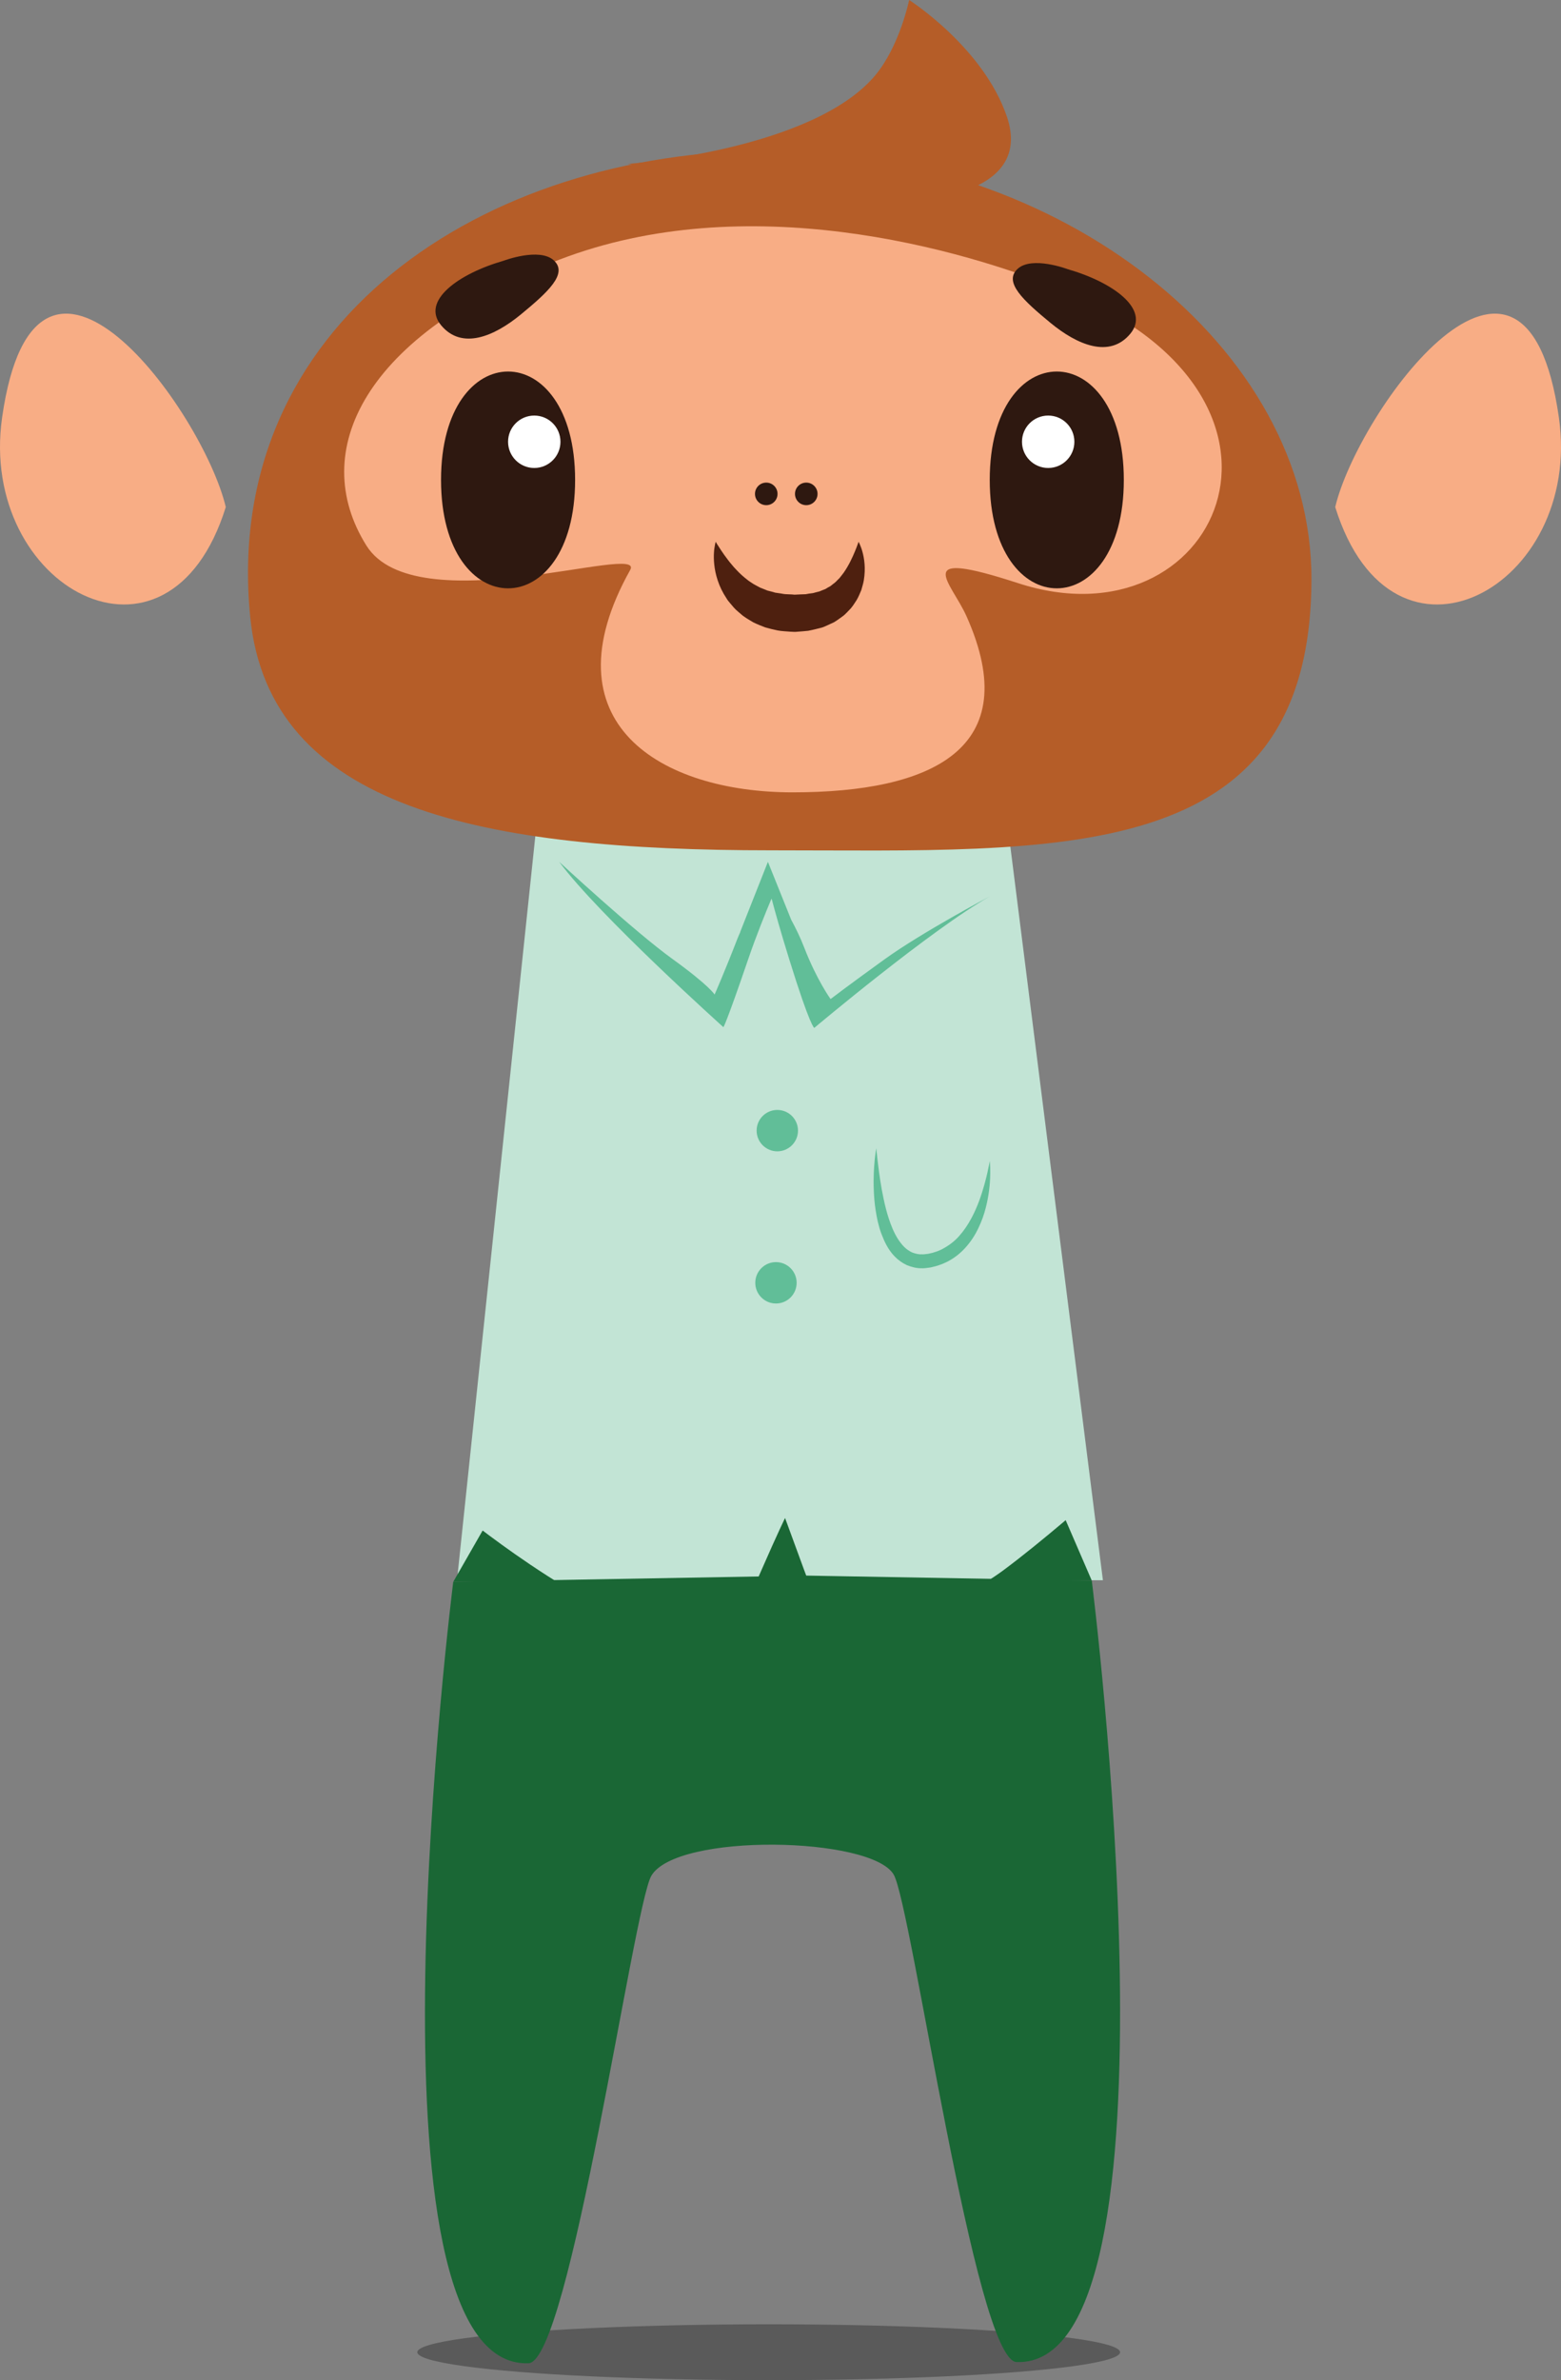 <?xml version="1.0" encoding="utf-8"?>
<!-- Generator: Adobe Illustrator 16.0.0, SVG Export Plug-In . SVG Version: 6.00 Build 0)  -->
<!DOCTYPE svg PUBLIC "-//W3C//DTD SVG 1.1//EN" "http://www.w3.org/Graphics/SVG/1.1/DTD/svg11.dtd">
<svg version="1.1" id="Layer_1" xmlns="http://www.w3.org/2000/svg" xmlns:xlink="http://www.w3.org/1999/xlink" x="0px" y="0px"
	 width="384.164px" height="585.352px" viewBox="0 0 384.164 585.352" enable-background="new 0 0 384.164 585.352"
	 xml:space="preserve">
<rect x="0" y="0" width="384.164" height="585.352" fill="#808080" stroke="none"/>
<ellipse opacity="0.3" cx="189.179" cy="578.482" rx="86.475" ry="6.869"/>
<polygon fill="#C2E4D5" points="131.902,204.115 112.471,388.631 271.43,388.631 248.386,206.122 "/>
<path fill="#F8AD85" d="M328.598,124.701c5.58-23.52,46.717-80.488,55.048-22.016C389.586,144.374,342.726,170.064,328.598,124.701z
	"/>
<polygon fill="#1A6735" points="119.713,374.768 111.545,389.02 268.691,388.723 258.963,366.217 "/>
<path fill="#B55D28" d="M322.749,142.498c-0.146,71.07-62.234,66.621-133.013,66.621c-70.779,0-123.454-10.074-128.155-57.367
	C54.407,79.577,118.957,37.012,189.736,37.012C260.514,37.012,322.865,85.128,322.749,142.498z"/>
<path fill="#F8AD85" d="M137.685,63.846c-48.226,18.506-61.996,47.191-47.512,70.324c12.088,19.303,68.794-0.925,64.921,5.996
	c-21.078,37.685,7.573,54.696,39.96,54.696c34.236,0,57.371-10.725,42.807-43.303c-3.833-8.577-14.013-16.847,12.713-8.136
	c48.886,15.934,76.8-44.415,12.954-71.25C235.922,60.571,183.299,46.342,137.685,63.846z"/>
<path fill="#2E1810" d="M141.535,118.029c0,35.548-32.996,35.548-32.996,0C108.539,82.481,141.535,82.481,141.535,118.029z"/>
<path fill="#2E1810" d="M276.573,118.029c0,35.548-32.996,35.548-32.996,0C243.577,82.481,276.573,82.481,276.573,118.029z"/>
<path fill="#B55D28" d="M154.447,40.318c0,0,45.522-3.306,60.965-21.812C221.436,11.285,223.74,0,223.74,0
	s18.238,11.613,24.058,28.685c6.549,19.214-21.283,20.356-21.283,20.356L154.447,40.318z"/>
<path fill="#4E200F" d="M176.132,133.245c0,0,0.478,0.833,1.354,2.127c0.438,0.646,0.957,1.414,1.592,2.23
	c0.304,0.415,0.646,0.834,1.012,1.262c0.343,0.439,0.742,0.861,1.151,1.292c0.802,0.868,1.724,1.698,2.706,2.452
	c0.473,0.401,1.033,0.692,1.537,1.053c0.532,0.325,1.111,0.575,1.647,0.885c0.582,0.241,1.185,0.44,1.757,0.699
	c0.621,0.166,1.261,0.298,1.871,0.505c0.651,0.127,1.338,0.162,1.991,0.311c0.667,0.117,1.401,0.071,2.097,0.129l0.527,0.046
	l0.133,0.013l0.033,0.003l0.016,0.001c0.071-0.001-0.568,0.021-0.287,0.011l0.081-0.004l0.327-0.016l1.305-0.063
	c0.434-0.022,0.868-0.044,1.301-0.046l0.826-0.146c0.271-0.042,0.544-0.078,0.821-0.105c0.282-0.026,0.571-0.151,0.857-0.214
	c0.296-0.073,0.587-0.146,0.876-0.217c0.264-0.11,0.523-0.218,0.783-0.326c0.256-0.115,0.553-0.182,0.788-0.325
	c0.226-0.153,0.464-0.293,0.714-0.424c0.537-0.221,0.885-0.66,1.368-0.969c0.457-0.341,0.795-0.8,1.233-1.179
	c0.35-0.453,0.726-0.886,1.057-1.349c1.311-1.866,2.202-3.849,2.793-5.279c0.598-1.44,0.894-2.356,0.894-2.356
	s0.123,0.206,0.302,0.615c0.164,0.408,0.435,1.019,0.646,1.825c0.226,0.807,0.43,1.809,0.525,2.998
	c0.101,1.188,0.059,2.558-0.19,4.086c-0.13,0.761-0.387,1.542-0.615,2.375c-0.347,0.792-0.674,1.65-1.166,2.468
	c-0.529,0.793-1.035,1.675-1.778,2.392c-0.352,0.38-0.722,0.756-1.106,1.124c-0.385,0.364-0.837,0.641-1.27,0.966
	c-0.441,0.305-0.885,0.645-1.356,0.915c-0.486,0.226-0.974,0.454-1.467,0.683c-0.506,0.214-0.985,0.473-1.531,0.642
	c-0.56,0.141-1.124,0.282-1.69,0.424c-0.563,0.13-1.164,0.27-1.706,0.372c-0.43,0.054-0.864,0.087-1.296,0.121l-1.303,0.104
	l-0.327,0.026l-0.081,0.006l-0.328,0.011l-0.025-0.001l-0.049-0.002l-0.193-0.008l-0.779-0.036
	c-1.041-0.099-2.068-0.106-3.111-0.305c-1.045-0.213-2.073-0.461-3.084-0.757c-1.003-0.382-1.99-0.776-2.926-1.236
	c-0.907-0.549-1.817-1.057-2.625-1.675c-0.766-0.678-1.572-1.271-2.205-2.004c-0.313-0.367-0.621-0.729-0.924-1.087
	c-0.307-0.353-0.596-0.708-0.818-1.102c-1.001-1.498-1.715-3.004-2.18-4.426c-0.479-1.418-0.734-2.743-0.855-3.914
	c-0.131-1.169-0.125-2.188-0.068-3.02c0.041-0.83,0.182-1.481,0.256-1.916C176.055,133.469,176.132,133.245,176.132,133.245z"/>
<circle fill="#61BE98" cx="191.297" cy="278.055" r="5.09"/>
<circle fill="#61BE98" cx="190.965" cy="315.48" r="5.089"/>
<circle fill="#2E1810" cx="188.577" cy="121.462" r="2.775"/>
<circle fill="#2E1810" cx="198.423" cy="121.462" r="2.776"/>
<path fill="#61BE98" d="M217.668,235.939c-9.254,6.674-13.262,9.758-13.262,9.758s-3.385-4.654-6.479-12.645
	c-0.949-2.453-2.077-4.77-3.206-6.842l0,0l-5.737-14.259l-6.841,17.296l0.076-0.088c-0.281,0.6-0.553,1.215-0.802,1.859
	c-3.093,7.994-5.552,13.572-5.552,13.572s-1.233-2.16-10.486-8.834c-9.254-6.676-27.76-23.806-27.76-23.806
	c9.703,13.114,40.406,40.659,40.406,40.659s0.446-0.156,6.168-16.885c1.946-5.691,4.221-11.275,5.66-14.684l0.072,0.076
	c0.783,2.979,2.127,7.785,4.301,14.789c5.243,16.883,6.17,16.883,6.17,16.883s28.954-24.336,43.18-32.332
	C243.577,220.459,226.921,229.262,217.668,235.939z"/>
<path fill="#2E1810" d="M123.944,64.121c-11.072,3.181-20.427,9.862-15.359,15.908c5.067,6.045,12.967,2.764,19.62-2.714
	c6.65-5.479,11.636-10.028,8.087-13.279C132.744,60.787,123.944,64.121,123.944,64.121z"/>
<path fill="#2E1810" d="M262.782,66.205c11.071,3.18,20.426,9.862,15.359,15.908c-5.067,6.045-12.968,2.764-19.62-2.713
	c-6.651-5.479-11.635-10.028-8.087-13.279C253.981,62.87,262.782,66.205,262.782,66.205z"/>
<path fill="#F8AD85" d="M55.566,124.701c-5.579-23.52-46.717-80.488-55.049-22.016C-5.421,144.374,41.438,170.064,55.566,124.701z"
	/>
<path fill="#61BE98" d="M215.656,282.393c0,0,0.092,1.033,0.295,2.814c0.209,1.783,0.518,4.322,1.046,7.309
	c0.558,2.967,1.285,6.445,2.711,9.764c0.71,1.641,1.657,3.223,2.842,4.402c0.596,0.588,1.267,1.031,1.979,1.357
	c0.737,0.256,1.491,0.482,2.324,0.432c0.401,0.041,0.831-0.047,1.252-0.082l0.156-0.016l0.041-0.004h0.02
	c-0.026,0.004,0.09-0.018-0.056,0.014l0.094-0.023l0.374-0.082l0.748-0.166c0.44-0.129,0.804-0.248,1.218-0.391
	c0.403-0.191,0.835-0.32,1.216-0.549c1.563-0.832,3.009-1.895,4.162-3.229c2.346-2.645,3.849-5.824,4.898-8.621
	c1.03-2.816,1.657-5.289,2.049-7.033c0.392-1.746,0.553-2.77,0.553-2.77s0.13,1.027,0.125,2.846
	c-0.011,1.813-0.146,4.428-0.832,7.516c-0.339,1.543-0.809,3.211-1.534,4.91c-0.712,1.699-1.637,3.465-2.938,5.096
	c-1.282,1.631-2.939,3.162-4.938,4.225c-0.484,0.293-1.021,0.482-1.536,0.727c-0.535,0.207-1.142,0.406-1.677,0.566l-0.746,0.182
	l-0.371,0.09l-0.094,0.023l-0.13,0.023l-0.057,0.008l-0.224,0.029c-0.596,0.068-1.178,0.188-1.805,0.146
	c-1.227,0.033-2.489-0.305-3.647-0.771c-1.14-0.535-2.153-1.268-2.978-2.117c-1.661-1.699-2.572-3.727-3.295-5.625
	c-0.715-1.92-1.1-3.822-1.382-5.613c-0.291-1.791-0.414-3.49-0.477-5.053c-0.135-3.127,0.054-5.715,0.228-7.514
	C215.46,283.41,215.656,282.393,215.656,282.393z"/>
<path fill="#C2E4D5" d="M116.614,374.732c0,0,10.535,8.346,22.32,15.441c11.785,7.092,38.414,18.813,38.414,18.813
	s6.066-13.744,10.076-22.91c4.009-9.166,5.781-12.754,5.781-12.754s0.325,0.924,4.675,12.742c4.349,11.82,9.285,23.232,9.285,23.232
	s30.228-16.041,39.787-23.133c9.563-7.096,21.805-17.908,21.805-17.908l-9.774-16.947L116.614,374.732z"/>
<path fill="#1A6735" d="M268.691,388.723l-79.053-1.389v0.313l-78.093,1.372c0,0-24.536,193.707,18.51,192.178
	c10.146-0.36,25.841-112.288,30.234-119.871c6.173-10.654,54.218-9.686,59.657-0.297c4.394,7.583,20.089,119.511,30.234,119.871
	C293.227,582.43,268.691,388.723,268.691,388.723z"/>
<circle fill="#FFFFFF" cx="131.482" cy="108.643" r="6.446"/>
<circle fill="#FFFFFF" cx="257.959" cy="108.643" r="6.446"/>
</svg>
